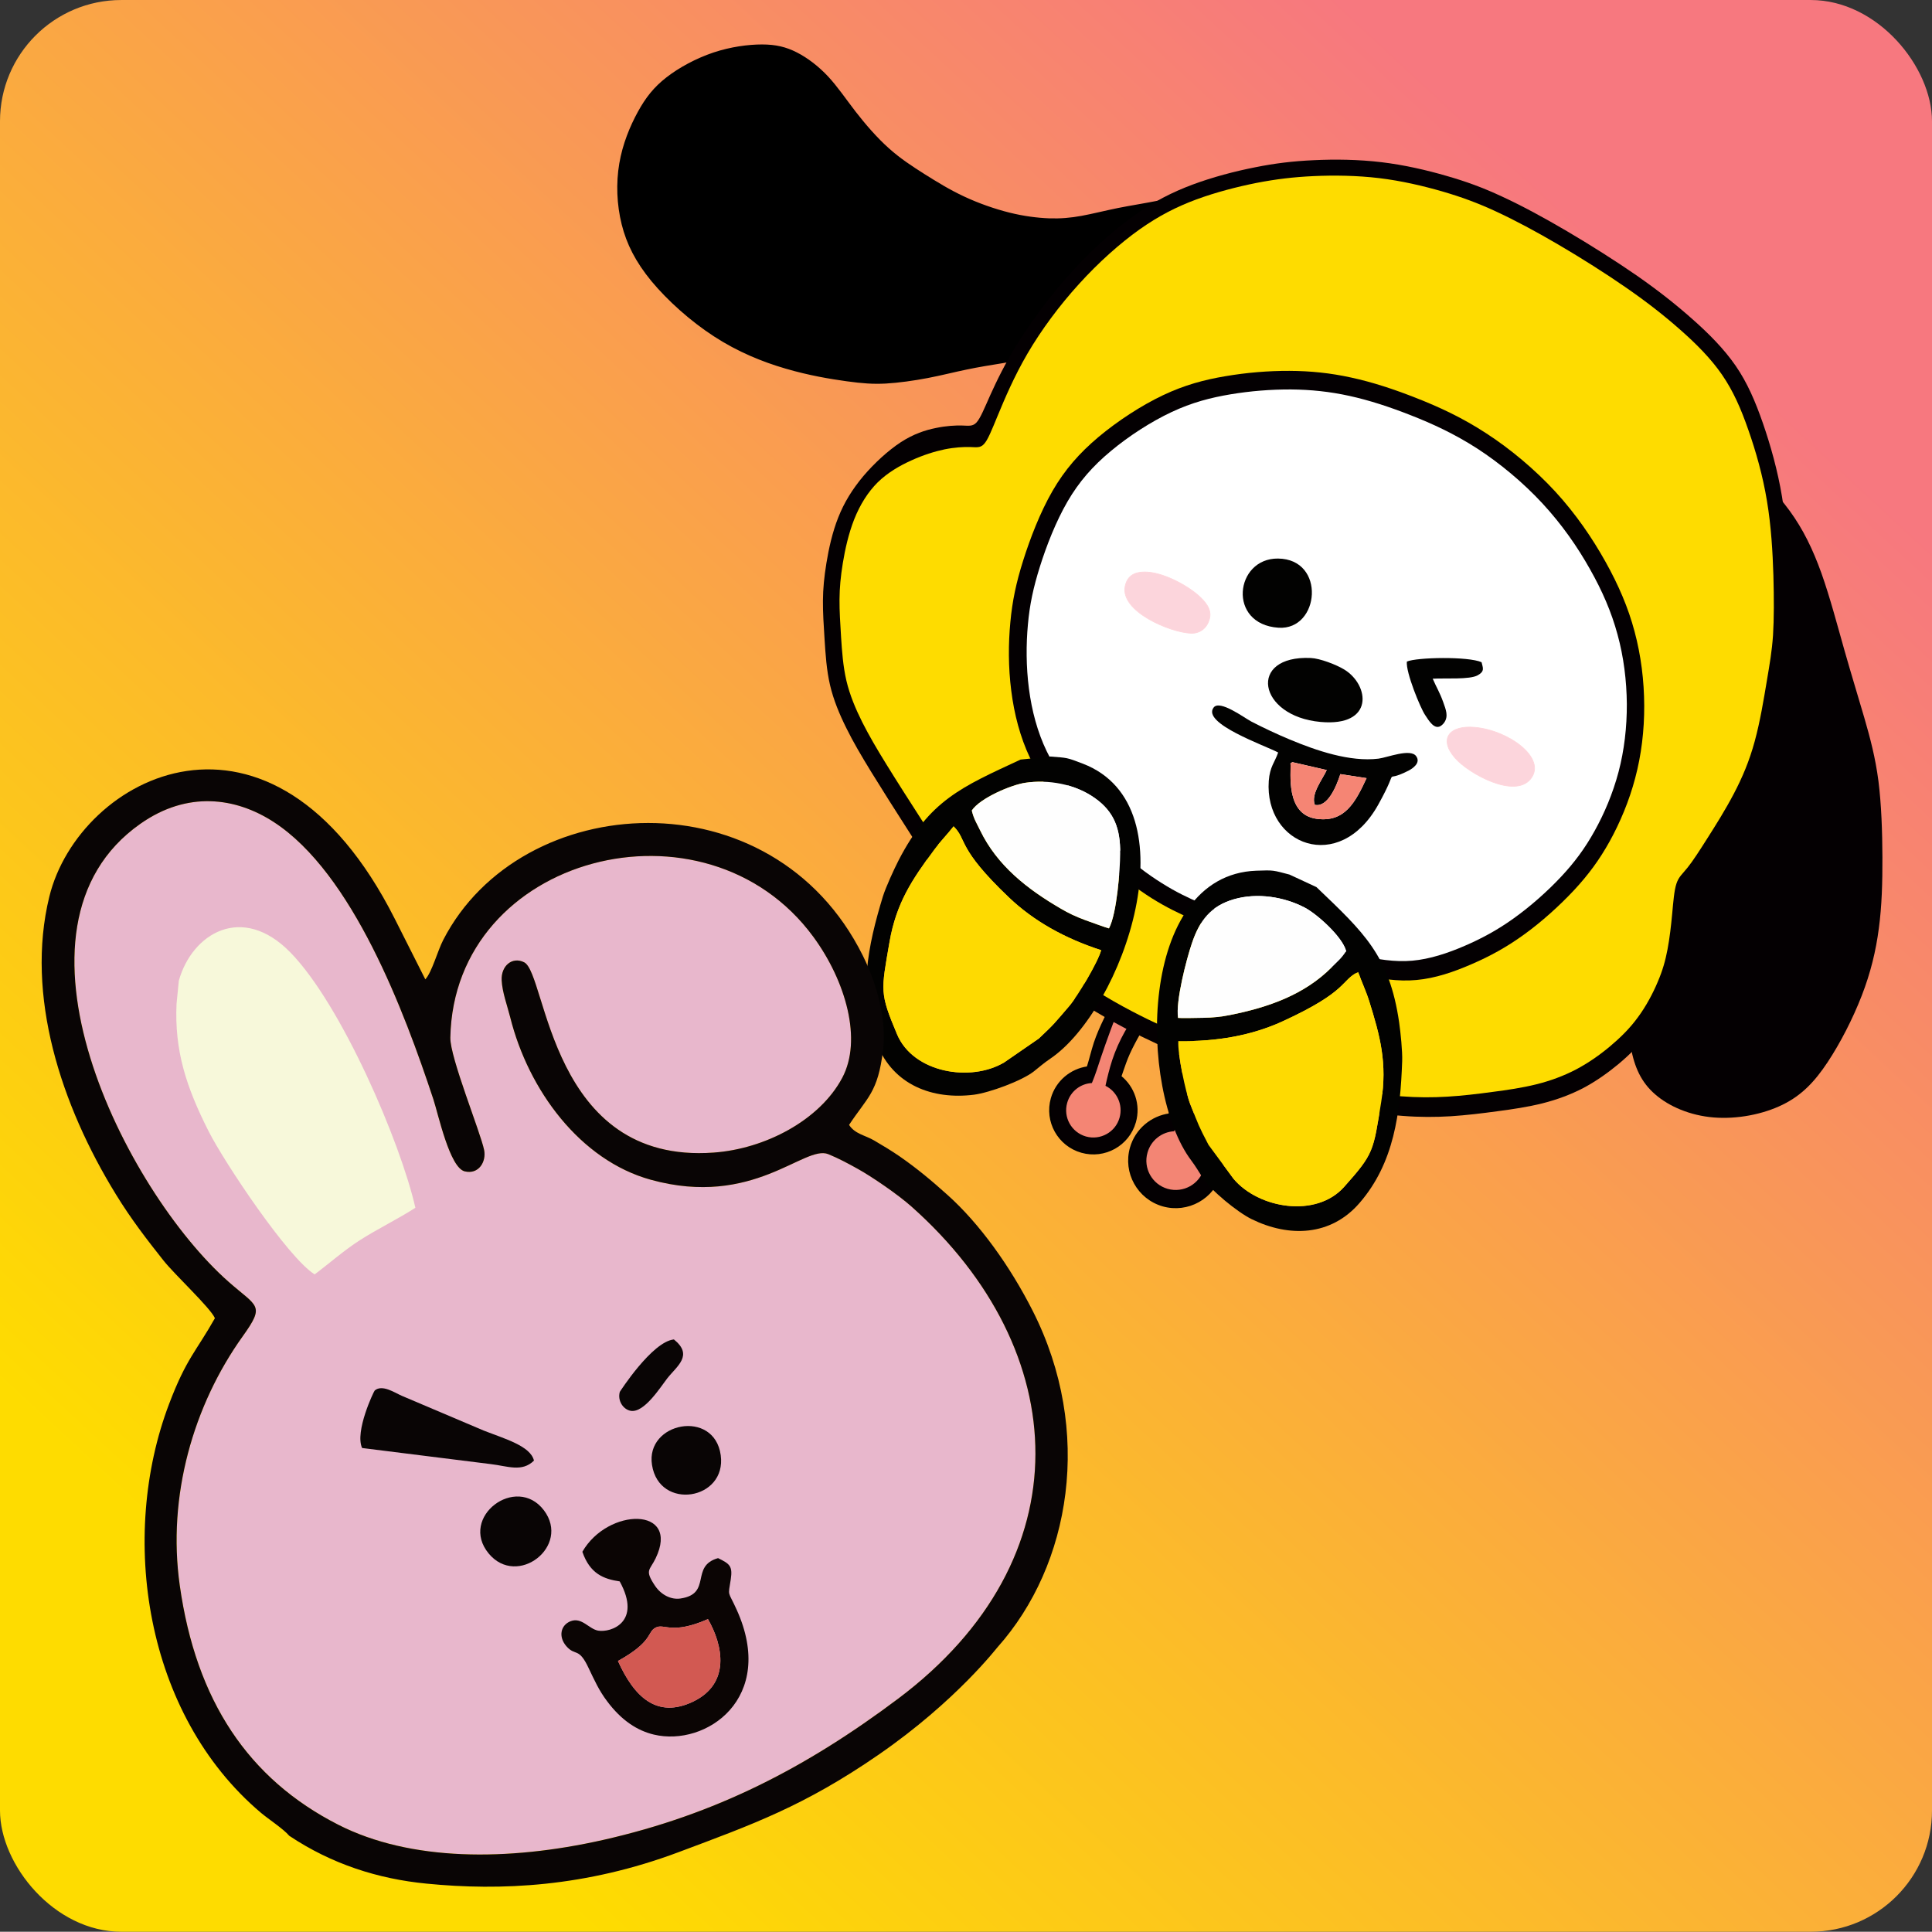 <?xml version="1.0" encoding="UTF-8"?>
<!DOCTYPE svg PUBLIC "-//W3C//DTD SVG 1.1//EN" "http://www.w3.org/Graphics/SVG/1.1/DTD/svg11.dtd">
<!-- Creator: CorelDRAW X8 -->
<svg xmlns="http://www.w3.org/2000/svg" xml:space="preserve" width="210mm" height="209.973mm" version="1.1" style="shape-rendering:geometricPrecision; text-rendering:geometricPrecision; image-rendering:optimizeQuality; fill-rule:evenodd; clip-rule:evenodd"
viewBox="0 0 21000 20997"
 xmlns:xlink="http://www.w3.org/1999/xlink">
 <rect x="0" y="0" width="21000" height="20997" fill="#333333" stroke="none"/>
 <defs>
  <style type="text/css">
   <![CDATA[
    .str0 {stroke:black;stroke-width:20}
    .str1 {stroke:#FED5DB;stroke-width:7.62}
    .fil12 {fill:none}
    .fil2 {fill:black}
    .fil7 {fill:#020201}
    .fil1 {fill:#040002}
    .fil14 {fill:#090505}
    .fil16 {fill:#0B0504}
    .fil17 {fill:#D25952}
    .fil13 {fill:#E8B7CC}
    .fil4 {fill:#F38574}
    .fil3 {fill:#F48574}
    .fil11 {fill:#F58574}
    .fil15 {fill:#F7F8DA}
    .fil10 {fill:#FCD5DC}
    .fil8 {fill:#FEDA01}
    .fil5 {fill:#FEDC00}
    .fil9 {fill:#FEFEFE}
    .fil6 {fill:white}
    .fil0 {fill:url(#id0)}
   ]]>
  </style>
  <linearGradient id="id0" gradientUnits="userSpaceOnUse" x1="3371.04" y1="18206.6" x2="17629" y2="2790.69">
   <stop offset="0" style="stop-opacity:1; stop-color:#FEDC00"/>
   <stop offset="1" style="stop-opacity:1; stop-color:#F7787F"/>
  </linearGradient>
 </defs>
 <g id="Capa_x0020_1">
  <rect class="fil0" width="21000" height="20997" rx="1318" ry="1318"/>
  <g id="_2316944970224">
   <path class="fil1" d="M17670 10675c14,223 17,490 56,707 39,216 113,382 265,513 151,132 380,230 635,251 256,21 537,-34 749,-138 211,-103 352,-254 490,-462 138,-208 274,-473 371,-723 97,-250 154,-486 186,-731 33,-245 40,-499 39,-775 -1,-275 -11,-572 -43,-826 -33,-254 -89,-466 -154,-690 -65,-224 -138,-459 -215,-730 -77,-272 -158,-579 -251,-841 -94,-262 -200,-479 -346,-679 -146,-200 -332,-384 -467,-499 -135,-116 -220,-163 -296,-159 -75,4 -143,60 -180,257 -37,197 -45,535 -30,910 15,376 52,787 37,1161 -15,373 -82,709 -204,1031 -122,322 -299,631 -425,936 -126,305 -202,605 -228,845 -26,240 -2,419 11,642z"/>
   <path class="fil2 str0" d="M10906 3936c-141,23 -268,43 -401,71 -132,27 -271,63 -422,92 -152,29 -317,52 -456,60 -138,7 -250,-1 -424,-25 -174,-24 -410,-63 -661,-137 -251,-73 -517,-181 -774,-348 -257,-166 -506,-391 -679,-599 -172,-209 -269,-402 -322,-614 -53,-213 -62,-444 -26,-656 36,-213 117,-407 201,-560 84,-153 172,-266 309,-372 136,-106 320,-205 507,-268 187,-62 376,-87 525,-87 149,0 259,27 373,85 114,58 233,148 337,259 103,111 192,243 299,382 108,139 234,285 362,399 127,114 255,197 389,282 135,85 276,172 433,245 158,74 332,135 492,175 160,40 307,58 434,63 127,4 234,-5 355,-27 120,-22 253,-56 395,-85 141,-28 289,-51 436,-80 147,-28 292,-62 444,-57 153,5 313,48 368,234 54,186 3,514 -238,760 -242,247 -673,411 -1006,520 -333,108 -567,160 -761,200 -194,39 -349,65 -489,88z"/>
   <g>
    <path class="fil1 str0" d="M11827 11585c20,-62 43,-159 72,-249 30,-89 66,-171 110,-262 44,-92 96,-192 163,-257 67,-65 150,-94 223,-74 72,20 134,89 142,158 9,70 -37,140 -82,214 -46,75 -92,154 -130,227 -39,74 -70,142 -95,212 -19,50 -34,100 -51,147 143,115 211,308 158,495 -71,250 -331,395 -581,324 -250,-71 -395,-331 -324,-581 53,-185 210,-313 389,-338 2,-5 4,-10 6,-16z"/>
    <path class="fil3" d="M11874 11758c32,-76 62,-172 93,-266 32,-94 64,-185 106,-299 42,-114 93,-251 157,-300 64,-50 142,-11 150,41 8,53 -52,119 -110,208 -58,88 -113,199 -153,303 -40,104 -65,202 -87,294 -5,21 -10,42 -14,63 125,62 193,207 153,347 -44,157 -208,248 -365,204 -158,-45 -249,-209 -204,-366 35,-125 146,-209 268,-215 2,-5 4,-9 6,-14z"/>
   </g>
   <g>
    <path class="fil1 str0" d="M12717 12095c22,-67 46,-172 78,-268 32,-97 71,-185 118,-283 48,-99 104,-207 176,-277 73,-70 162,-101 240,-80 78,22 145,96 154,171 9,75 -40,150 -89,230 -49,81 -99,166 -140,245 -41,80 -75,153 -102,228 -20,54 -37,109 -55,159 154,124 228,332 170,533 -76,270 -357,426 -626,350 -269,-77 -426,-357 -349,-627 57,-200 226,-337 419,-364 2,-5 4,-11 6,-17z"/>
    <path class="fil4" d="M12768 12282c35,-82 67,-186 101,-287 33,-101 69,-199 114,-322 45,-123 99,-271 169,-324 69,-54 152,-12 162,44 9,57 -57,129 -119,224 -63,96 -122,215 -165,327 -43,112 -70,217 -93,316 -6,24 -11,46 -16,69 135,66 208,222 166,373 -49,170 -225,268 -395,220 -169,-48 -268,-225 -219,-394 38,-135 157,-225 289,-232 2,-5 4,-9 6,-14z"/>
   </g>
   <g>
    <path class="fil1" d="M10615 4591c42,-47 83,-149 149,-297 67,-147 158,-341 306,-576 147,-234 351,-511 573,-756 221,-245 460,-458 679,-615 220,-157 420,-258 639,-340 220,-82 460,-145 678,-188 218,-44 416,-68 643,-78 227,-11 484,-8 735,22 250,30 494,87 707,149 213,61 394,127 604,225 210,97 448,225 703,375 255,150 527,322 760,483 232,162 425,314 604,473 179,158 344,324 471,508 126,183 213,385 296,624 83,240 161,516 208,801 47,285 62,578 70,839 8,262 7,492 -5,676 -13,185 -38,323 -71,521 -33,198 -75,455 -136,677 -61,223 -141,411 -235,593 -95,181 -205,356 -297,501 -92,145 -165,260 -224,333 -58,73 -100,104 -126,183 -26,79 -35,205 -48,339 -13,135 -30,278 -54,404 -24,127 -55,237 -109,365 -55,129 -133,277 -226,403 -92,127 -199,232 -316,330 -117,97 -244,187 -381,260 -138,72 -286,127 -444,167 -159,40 -327,65 -495,87 -168,23 -335,43 -503,54 -169,10 -337,11 -525,-4 -187,-14 -394,-44 -614,-82 -221,-39 -455,-86 -677,-149 -222,-63 -431,-142 -627,-221 -195,-80 -377,-161 -587,-256 -209,-94 -446,-203 -717,-358 -272,-156 -578,-360 -826,-543 -248,-183 -438,-346 -594,-505 -156,-160 -278,-316 -394,-478 -115,-163 -224,-332 -350,-530 -127,-198 -272,-426 -387,-613 -114,-186 -199,-331 -273,-481 -74,-149 -139,-304 -177,-467 -38,-163 -49,-336 -59,-492 -10,-155 -19,-294 -18,-425 1,-132 13,-257 38,-410 25,-153 64,-333 129,-496 64,-162 153,-306 272,-448 120,-141 270,-279 408,-369 139,-90 266,-131 380,-154 114,-24 214,-29 286,-27 72,2 115,12 157,-34z"/>
    <path class="fil5" d="M10696 4826c41,-44 80,-142 151,-314 71,-171 173,-415 322,-670 149,-255 346,-521 560,-756 214,-236 445,-441 657,-592 212,-150 405,-247 617,-326 212,-78 444,-138 655,-180 212,-41 402,-64 622,-74 220,-10 468,-7 711,22 242,29 479,85 684,144 206,60 382,124 585,218 203,94 434,217 681,362 247,145 510,311 735,467 225,156 412,302 585,455 174,153 334,313 456,490 122,177 207,371 287,602 81,230 157,497 202,771 46,274 62,556 70,808 7,252 7,473 -4,651 -12,177 -36,310 -68,501 -32,190 -72,437 -131,652 -58,214 -135,395 -227,570 -91,174 -197,342 -286,482 -88,139 -159,249 -216,320 -56,70 -97,100 -122,176 -25,76 -34,197 -46,326 -12,130 -28,268 -51,389 -23,122 -53,228 -106,352 -52,124 -127,266 -217,387 -89,122 -193,223 -305,317 -113,94 -236,180 -369,250 -133,69 -276,122 -429,160 -153,38 -316,62 -479,83 -162,22 -324,41 -486,51 -163,10 -326,10 -508,-4 -181,-14 -380,-43 -594,-80 -213,-37 -440,-83 -655,-144 -215,-61 -417,-137 -606,-214 -190,-77 -366,-155 -568,-247 -203,-91 -432,-196 -695,-346 -263,-151 -559,-347 -800,-524 -240,-176 -424,-333 -575,-487 -151,-154 -269,-304 -381,-461 -112,-156 -217,-319 -340,-510 -123,-191 -264,-411 -375,-591 -111,-179 -192,-319 -265,-463 -72,-144 -135,-293 -172,-450 -37,-158 -48,-324 -58,-474 -9,-150 -18,-283 -17,-409 1,-127 12,-248 36,-395 24,-147 62,-320 124,-477 62,-156 148,-295 256,-402 109,-106 239,-181 366,-238 127,-58 251,-97 361,-120 110,-22 207,-27 276,-25 70,2 111,12 152,-33z"/>
   </g>
   <g>
    <path class="fil1" d="M12517 9762c-161,-102 -345,-239 -503,-398 -159,-159 -292,-341 -431,-528 -139,-188 -284,-381 -389,-602 -105,-222 -170,-471 -202,-726 -33,-254 -32,-514 -10,-744 21,-230 63,-429 139,-670 76,-241 185,-525 319,-757 134,-232 293,-413 500,-587 208,-174 465,-342 701,-454 236,-112 452,-169 679,-207 228,-39 467,-59 695,-58 229,1 446,23 673,73 227,49 463,126 708,223 245,96 499,213 759,383 261,169 529,393 752,635 223,243 401,505 543,759 142,254 248,500 317,760 70,260 104,535 105,806 1,270 -31,536 -98,787 -66,251 -167,488 -277,687 -111,200 -230,362 -387,531 -158,169 -353,345 -543,482 -190,138 -374,238 -569,322 -194,85 -399,155 -601,173 -202,19 -402,-13 -624,-64 -221,-50 -465,-119 -684,-187 -219,-67 -415,-132 -600,-200 -185,-67 -360,-136 -517,-204 -156,-68 -294,-134 -455,-235z"/>
    <path class="fil6" d="M12630 9600c-153,-95 -326,-224 -476,-374 -151,-149 -277,-320 -409,-496 -131,-175 -268,-357 -368,-565 -100,-207 -162,-441 -193,-680 -31,-239 -31,-482 -11,-697 19,-216 59,-402 130,-628 71,-226 174,-491 300,-708 126,-217 275,-386 471,-549 195,-163 438,-320 660,-424 223,-105 427,-157 641,-193 215,-36 441,-54 657,-53 216,2 421,23 635,70 215,47 438,120 669,211 232,91 472,201 719,360 247,160 500,370 711,598 211,228 381,473 515,712 135,238 235,469 301,713 67,244 99,502 101,755 1,254 -28,503 -90,738 -62,235 -157,457 -261,643 -104,187 -216,339 -364,497 -148,158 -333,322 -512,450 -179,129 -353,222 -536,301 -183,79 -377,144 -568,161 -191,17 -380,-14 -589,-62 -210,-48 -439,-113 -647,-177 -207,-63 -392,-125 -567,-188 -175,-64 -340,-129 -488,-193 -148,-64 -279,-126 -431,-222z"/>
   </g>
   <g>
    <path class="fil7" d="M11416 8223c187,15 173,8 355,78 1203,464 440,2669 -356,3207 -72,49 -119,91 -178,138 -131,102 -481,231 -651,253 -449,56 -875,-104 -1053,-550 -213,-533 -100,-1069 64,-1606 32,-101 118,-289 169,-389 337,-654 683,-799 1328,-1098 0,0 322,-33 322,-33zm-1051 759c151,147 30,229 603,774 267,254 603,443 1001,572 -33,126 -255,502 -349,610 -163,189 -152,184 -328,350l-377 260c-364,217 -989,114 -1165,-307 -189,-450 -174,-466 -81,-1004 74,-423 244,-675 481,-996 71,-96 150,-175 215,-259zm198 -172c88,-135 432,-281 584,-302 245,-36 535,11 754,167 212,150 277,336 275,601 -1,179 -36,653 -122,815 -21,-4 -214,-74 -258,-90 -102,-38 -180,-74 -264,-124 -367,-213 -694,-470 -878,-851 -41,-85 -68,-122 -91,-216z"/>
    <path class="fil8" d="M10365 8982c-65,84 -144,163 -215,259 -237,321 -407,573 -481,996 -93,538 -108,554 81,1004 176,421 801,524 1165,307l377 -260c176,-166 165,-161 328,-350 94,-108 316,-484 349,-610 -398,-129 -734,-318 -1001,-572 -573,-545 -452,-627 -603,-774z"/>
    <path class="fil9" d="M10563 8810c23,94 50,131 91,216 184,381 511,638 878,851 84,50 162,86 264,124 44,16 237,86 258,90 86,-162 121,-636 122,-815 2,-265 -63,-451 -275,-601 -219,-156 -509,-203 -754,-167 -152,21 -496,167 -584,302z"/>
   </g>
   <g>
    <path class="fil7" d="M14016 9506c-181,-47 -167,-49 -361,-42 -1289,48 -1285,2380 -707,3149 52,69 83,125 124,188 90,139 379,375 532,450 407,200 862,187 1175,-177 375,-434 442,-978 462,-1539 4,-106 -17,-312 -33,-423 -106,-728 -385,-978 -899,-1470 0,0 -293,-136 -293,-136zm747 1059c-190,90 -103,207 -823,537 -334,153 -714,221 -1132,214 -10,130 78,558 131,690 93,232 85,224 197,438l272 369c273,324 898,429 1202,88 324,-364 316,-383 403,-923 68,-423 -12,-717 -131,-1098 -36,-114 -85,-214 -119,-315zm-131 -227c-40,-156 -318,-405 -454,-475 -221,-114 -510,-163 -768,-88 -249,73 -371,228 -455,479 -58,170 -178,630 -150,810 21,4 226,0 273,-1 109,-2 194,-11 290,-30 417,-83 810,-220 1108,-520 66,-67 103,-93 156,-175z"/>
    <path class="fil8" d="M14763 10565c34,101 83,201 119,315 119,381 199,675 131,1098 -87,540 -79,559 -403,923 -304,341 -929,236 -1202,-88l-272 -369c-112,-214 -104,-206 -197,-438 -53,-132 -141,-560 -131,-690 418,7 798,-61 1132,-214 720,-330 633,-447 823,-537z"/>
    <path class="fil9" d="M14632 10338c-53,82 -90,108 -156,175 -298,300 -691,437 -1108,520 -96,19 -181,28 -290,30 -47,1 -252,5 -273,1 -28,-180 92,-640 150,-810 84,-251 206,-406 455,-479 258,-75 547,-26 768,88 136,70 414,319 454,475z"/>
   </g>
   <path class="fil7" d="M14248 7152c-690,-31 -577,633 105,695 588,54 534,-402 258,-570 -85,-52 -264,-121 -363,-125z"/>
   <path class="fil7" d="M13891 6071c-468,-4 -554,715 6,752 449,29 519,-747 -6,-752z"/>
   <path class="fil10 str1" d="M16034 7906c-276,-26 -402,122 -218,333 151,172 649,445 822,226 176,-223 -236,-525 -604,-559z"/>
   <path class="fil10 str1" d="M12440 6217c-104,1 -186,38 -210,155 -56,272 486,502 716,511 92,3 178,-52 203,-167 22,-100 -56,-183 -120,-241 -125,-112 -391,-259 -589,-258z"/>
   <path class="fil7" d="M15292 7191c-13,116 147,505 198,580 35,51 104,180 183,110 8,-7 17,-15 25,-27 48,-69 18,-141 -10,-220 -40,-112 -73,-159 -115,-257 136,-8 401,12 489,-37 80,-45 56,-81 42,-142 -143,-65 -707,-54 -812,-7z"/>
   <g>
    <path class="fil7" d="M14854 8458c-123,266 -238,483 -543,442 -345,-47 -274,-506 -284,-603 3,-2 8,-5 10,-6 2,-2 8,-5 10,-7l374 86c-47,104 -174,258 -130,378 139,31 235,-199 278,-334l285 44zm-961 -279c-37,109 -90,152 -102,309 -49,696 766,1020 1190,258 256,-461 23,-213 330,-370 42,-22 136,-83 82,-157 -62,-87 -314,15 -409,27 -309,38 -673,-86 -965,-208 -139,-58 -286,-127 -419,-196 -76,-40 -341,-239 -408,-152 -134,173 560,414 701,489z"/>
    <path class="fil11" d="M14569 8414c-43,135 -139,365 -278,334 -44,-120 83,-274 130,-378l-374 -86c-2,2 -8,5 -10,7 -2,1 -7,4 -10,6 10,97 -61,556 284,603 305,41 420,-176 543,-442l-285 -44z"/>
   </g>
  </g>
  <g id="_2316944965296">
   <path class="fil12" d="M3480 20143c69,17 362,132 383,174 148,3 247,60 387,91 913,203 2068,97 2939,-209 1209,-426 2067,-798 3041,-1669 76,-68 275,-261 349,-300"/>
   <g>
    <path class="fil13" d="M7834 15817c175,1271 -173,-1253 0,0zm-6308 -6863c-1609,1129 -165,3987 958,4978 314,277 401,248 154,593 -535,748 -822,1735 -684,2708 177,1252 745,2103 1723,2601 784,399 1843,398 2875,166 1232,-278 2213,-789 3205,-1532 2037,-1525 1906,-3792 152,-5352 -148,-132 -436,-329 -587,-412 -100,-56 -213,-116 -319,-159 -260,-105 -813,587 -1930,278 -767,-212 -1329,-974 -1527,-1765 -35,-137 -86,-272 -93,-401 -9,-159 116,-263 245,-197 246,125 277,2198 2059,2068 559,-40 1152,-351 1397,-811 221,-413 41,-1051 -313,-1534 -1173,-1599 -3909,-889 -3946,1096 -4,215 328,1029 367,1220 26,126 -57,270 -211,233 -163,-40 -286,-618 -341,-785 -312,-943 -876,-2456 -1736,-3013 -412,-267 -936,-340 -1448,20z"/>
    <path class="fil14" d="M1526 8954c512,-360 1036,-287 1448,-20 860,557 1424,2070 1736,3013 55,167 178,745 341,785 154,37 237,-107 211,-233 -39,-191 -371,-1005 -367,-1220 37,-1985 2773,-2695 3946,-1096 354,483 534,1121 313,1534 -245,460 -838,771 -1397,811 -1782,130 -1813,-1943 -2059,-2068 -129,-66 -254,38 -245,197 7,129 58,264 93,401 198,791 760,1553 1527,1765 1117,309 1670,-383 1930,-278 106,43 219,103 319,159 151,83 439,280 587,412 1754,1560 1885,3827 -152,5352 -992,743 -1973,1254 -3205,1532 -1032,232 -2091,233 -2875,-166 -978,-498 -1546,-1349 -1723,-2601 -138,-973 149,-1960 684,-2708 247,-345 160,-316 -154,-593 -1123,-991 -2567,-3849 -958,-4978zm810 5374c-204,362 -310,436 -498,932 -546,1437 -271,3371 998,4444 83,70 246,176 308,250 461,308 966,469 1492,520 806,80 1729,37 2740,-342 806,-302 1364,-501 2172,-1058 848,-585 1292,-1170 1295,-1170 797,-894 1043,-2350 383,-3654 -246,-486 -578,-949 -925,-1260 -177,-159 -331,-288 -524,-422 -86,-59 -183,-118 -276,-172 -95,-56 -209,-70 -272,-169 198,-300 314,-351 369,-812 37,-305 -50,-688 -220,-1029 -984,-1979 -3717,-1806 -4560,-170 -63,122 -122,349 -195,429l-333 -660c-1341,-2652 -3434,-1549 -3754,-238 -262,1072 126,2264 725,3237 163,266 336,490 516,717 123,155 511,515 559,627z"/>
    <path class="fil15" d="M2270 12301c169,333 858,1368 1150,1551 154,-115 321,-263 492,-372 196,-125 406,-226 603,-352 -162,-715 -805,-2211 -1360,-2777 -523,-534 -1067,-206 -1211,308l-25 251c-23,507 102,900 351,1391z"/>
   </g>
   <path class="fil14" d="M5312 16886c310,374 895,-79 600,-470 -300,-396 -927,74 -600,470z"/>
   <path class="fil14" d="M7325 14559c-238,24 -588,570 -588,570 -27,97 38,192 119,206 146,25 323,-258 396,-352 106,-135 288,-251 73,-424z"/>
   <path class="fil14" d="M7834 15817c-70,-506 -820,-358 -747,106 78,501 814,383 747,-106z"/>
   <path class="fil14" d="M5804 15876c-37,-160 -324,-239 -545,-326l-893 -379c-74,-32 -212,-127 -293,-57 -10,9 -219,447 -137,625l1399 175c181,21 338,91 469,-38z"/>
   <path class="fil16" d="M6717 18054c386,-214 313,-313 410,-363 95,-49 171,82 568,-92 165,286 247,701 -162,897 -394,188 -641,-53 -816,-442zm1088 -1118c-308,87 -61,388 -409,439 -101,15 -209,-39 -276,-138 -117,-175 -57,-166 7,-300 270,-563 -520,-553 -797,-70 83,240 232,296 406,322 244,445 -98,559 -235,535 -100,-18 -177,-148 -297,-103 -112,43 -136,170 -49,271 99,115 134,6 243,239 63,132 113,244 200,359 159,214 333,322 509,364 566,135 1337,-394 900,-1358 -96,-213 -95,-133 -64,-329 22,-146 -12,-169 -138,-231z"/>
   <path class="fil17" d="M6717 18054c175,389 422,630 816,442 409,-196 327,-611 162,-897 -397,174 -473,43 -568,92 -97,50 -24,149 -410,363z"/>
  </g>
 </g>
</svg>
